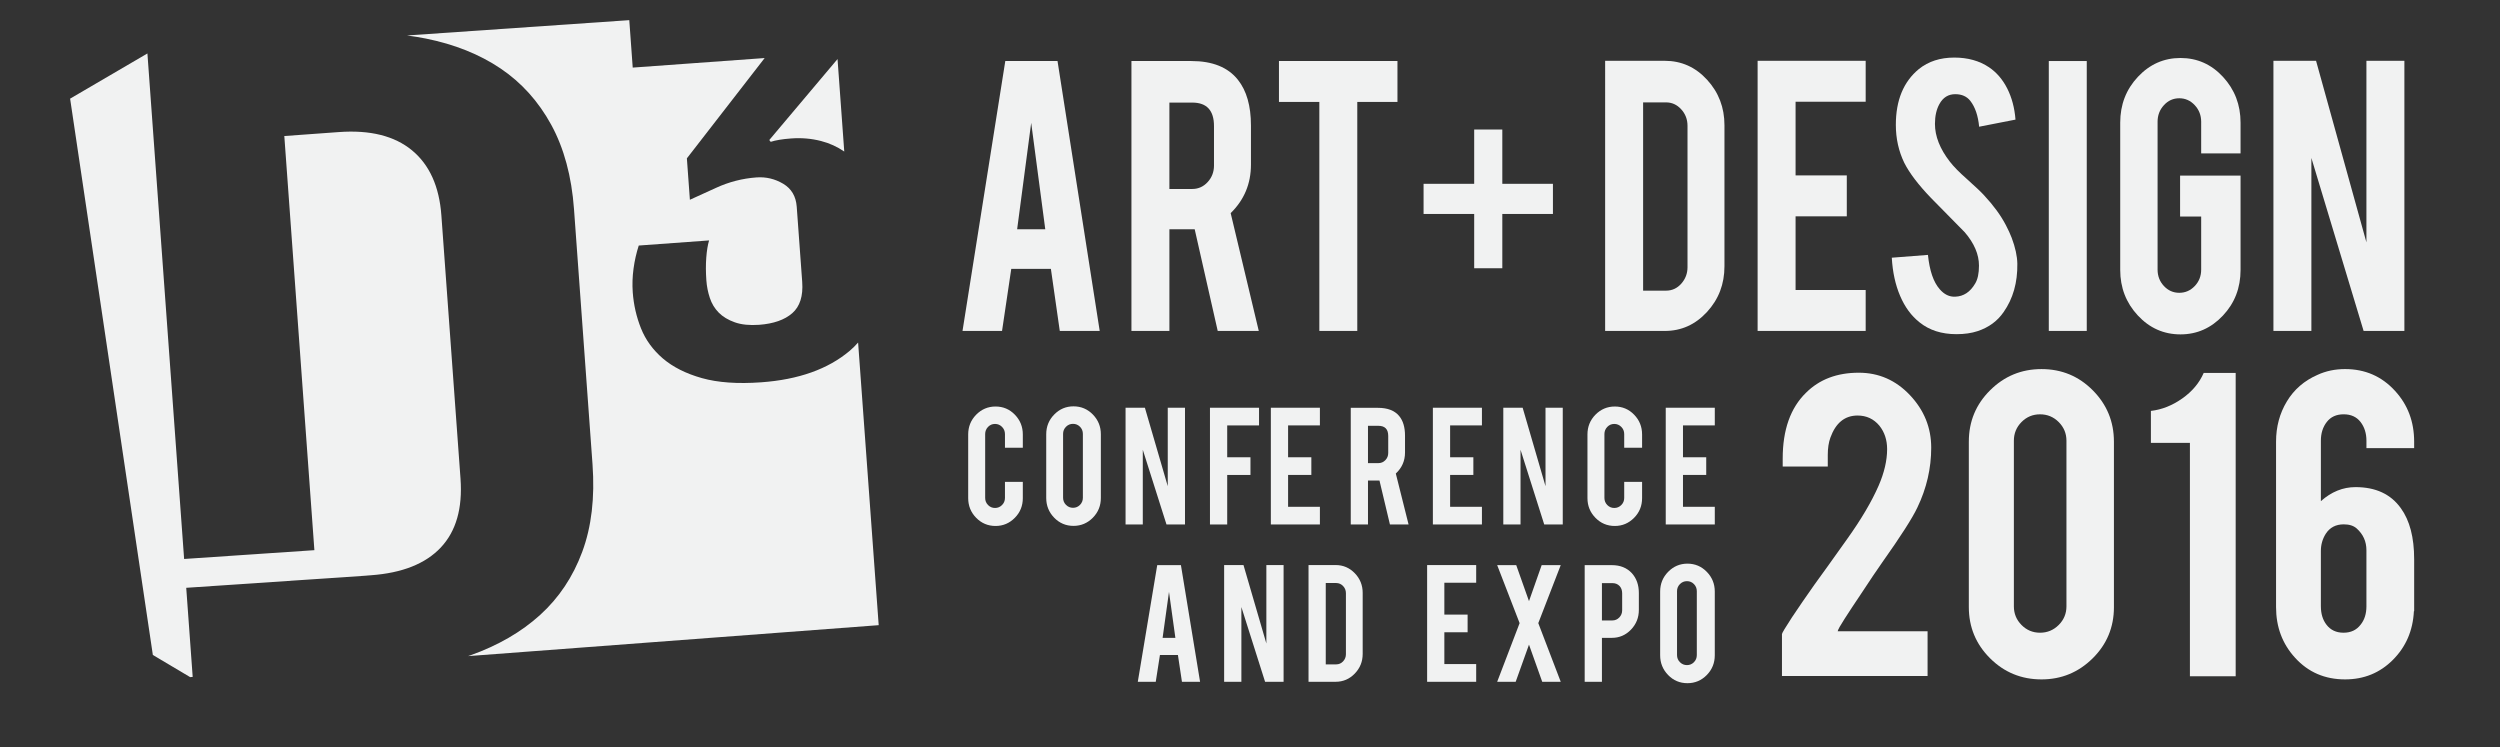 <?xml version="1.0" encoding="utf-8"?>
<!-- Generator: Adobe Illustrator 16.0.0, SVG Export Plug-In . SVG Version: 6.00 Build 0)  -->
<!DOCTYPE svg PUBLIC "-//W3C//DTD SVG 1.1//EN" "http://www.w3.org/Graphics/SVG/1.1/DTD/svg11.dtd">
<svg version="1.1" id="Layer_1" xmlns="http://www.w3.org/2000/svg" xmlns:xlink="http://www.w3.org/1999/xlink" x="0px" y="0px"
	 width="169.507px" height="50.66px" viewBox="0 0 169.507 50.66" enable-background="new 0 0 169.507 50.66" xml:space="preserve">
<rect x="0" y="0" width="169.507" height="50.66" fill="#333333" stroke="none"/>
<g id="Logo_1_">
	<g id="Logo">
		<path fill="#F1F2F2" d="M24.638,39.044l0.231-0.017c0.004,0,0.008-0.002,0.011-0.002l0.271-0.021
			c2.122-0.154,3.701-0.781,4.738-1.884c1.035-1.103,1.48-2.657,1.335-4.665l-1.297-17.844c-0.142-1.971-0.808-3.441-1.995-4.421
			c-1.188-0.978-2.841-1.39-4.964-1.235l-3.691,0.268l2.039,28.08L12.484,37.9L9.995,3.624L4.754,6.689l5.61,37.72l2.529,1.502
			l0.172-0.015l-0.438-6.041L24.638,39.044z"/>
		<path fill="#F1F2F2" d="M52.255,9.617c0.332-0.109,0.792-0.186,1.384-0.229c0.703-0.053,1.378,0.006,2.026,0.172
			c0.584,0.15,1.107,0.392,1.578,0.715l-0.456-6.271l-4.627,5.49L52.255,9.617z"/>
		<path fill="#F1F2F2" d="M58.182,23.224c-0.173,0.197-0.362,0.388-0.568,0.562c-1.468,1.239-3.465,1.952-5.996,2.135
			c-1.604,0.116-2.947,0.021-4.03-0.285s-1.962-0.75-2.643-1.33c-0.678-0.582-1.172-1.264-1.483-2.041
			c-0.312-0.781-0.498-1.596-0.56-2.446c-0.037-0.532-0.02-1.067,0.054-1.608c0.072-0.539,0.192-1.061,0.353-1.563l4.769-0.347
			c-0.092,0.306-0.155,0.695-0.191,1.168c-0.036,0.474-0.033,0.986,0.006,1.539c0.029,0.404,0.106,0.799,0.234,1.187
			c0.128,0.388,0.328,0.72,0.604,1c0.274,0.278,0.637,0.498,1.087,0.657c0.449,0.16,0.999,0.216,1.645,0.171
			c0.984-0.072,1.736-0.335,2.255-0.789c0.518-0.454,0.743-1.161,0.674-2.117l-0.372-5.104c-0.051-0.701-0.357-1.221-0.918-1.555
			c-0.562-0.332-1.166-0.476-1.812-0.429c-0.958,0.069-1.875,0.308-2.75,0.711l-1.764,0.804l-0.204-2.808l5.274-6.801L42.9,4.583
			l-0.233-3.217L27.599,2.405c0.435,0.058,0.86,0.126,1.275,0.209c1.944,0.392,3.631,1.065,5.059,2.025
			c1.427,0.96,2.573,2.233,3.443,3.823c0.865,1.586,1.381,3.493,1.543,5.719l1.255,17.295c0.164,2.265-0.067,4.241-0.696,5.938
			c-0.629,1.697-1.58,3.122-2.854,4.279c-1.274,1.156-2.845,2.067-4.712,2.733c-0.058,0.021-0.118,0.039-0.177,0.06l27.843-2.098
			L58.182,23.224z"/>
	</g>
	<g enable-background="new    ">
		<path fill="#F1F2F2" d="M68.566,18.232l-0.625,4.207h-2.68l2.901-18.301h3.541l2.86,18.301h-2.707l-0.602-4.207H68.566z
			 M69.918,8.329l-0.953,7.215h1.907L69.918,8.329z"/>
	</g>
	<g enable-background="new    ">
		<path fill="#F1F2F2" d="M80.773,4.138c1.435,0,2.488,0.423,3.16,1.271c0.59,0.74,0.885,1.772,0.885,3.096v2.658
			c0,1.295-0.458,2.391-1.375,3.287l1.906,7.989h-2.784l-1.561-6.894c-0.073,0-0.149,0-0.231,0h-1.484v6.894h-2.574V4.138H80.773z
			 M82.312,8.548c0-1.061-0.49-1.592-1.471-1.592h-1.553v5.857h1.553c0.408,0,0.756-0.156,1.042-0.468
			c0.286-0.312,0.429-0.686,0.429-1.125V8.548z"/>
	</g>
	<g enable-background="new    ">
		<path fill="#F1F2F2" d="M89.455,6.913h-2.738V4.138h8.035v2.775h-2.724v15.526h-2.573V6.913z"/>
		<path fill="#F1F2F2" d="M101.861,12.463h3.432v2.044h-3.432v3.681h-1.907v-3.681h-3.432v-2.044h3.432V8.782h1.907V12.463z"/>
	</g>
	<g enable-background="new    ">
		<path fill="#F1F2F2" d="M116.923,18.057c0,1.208-0.395,2.24-1.186,3.097c-0.789,0.857-1.742,1.285-2.859,1.285h-4.045V4.123h4.045
			c1.126,0,2.082,0.428,2.867,1.285s1.178,1.884,1.178,3.082V18.057z M111.408,19.707h1.553c0.408,0,0.754-0.158,1.035-0.475
			s0.422-0.688,0.422-1.117V8.534c0-0.438-0.143-0.813-0.43-1.125c-0.285-0.312-0.628-0.467-1.027-0.467h-1.553V19.707z"/>
	</g>
	<g enable-background="new    ">
		<path fill="#F1F2F2" d="M119.171,22.438V4.123h7.327v2.775h-4.753v4.995h3.473v2.775h-3.473v4.995h4.753v2.775H119.171z"/>
	</g>
	<g enable-background="new    ">
		<path fill="#F1F2F2" d="M136.781,17.881c0.018,1.276-0.291,2.366-0.926,3.272c-0.418,0.613-1.008,1.047-1.771,1.3
			c-0.409,0.136-0.886,0.205-1.43,0.205c-1.008,0-1.843-0.268-2.506-0.804c-0.554-0.438-0.992-1.034-1.314-1.789
			c-0.322-0.754-0.511-1.619-0.565-2.592l2.451-0.19c0.109,1.067,0.373,1.84,0.791,2.319c0.309,0.362,0.662,0.534,1.062,0.514
			c0.563-0.02,1.013-0.317,1.349-0.892c0.172-0.282,0.258-0.687,0.258-1.213c0-0.76-0.322-1.516-0.967-2.266
			c-0.508-0.517-1.271-1.291-2.287-2.324c-0.854-0.887-1.457-1.681-1.812-2.383c-0.382-0.789-0.571-1.647-0.571-2.573
			c0-1.667,0.521-2.929,1.565-3.786c0.645-0.517,1.443-0.775,2.397-0.775c0.916,0,1.701,0.219,2.355,0.657
			c0.508,0.341,0.919,0.818,1.232,1.431c0.312,0.614,0.502,1.32,0.564,2.118l-2.465,0.482c-0.072-0.75-0.271-1.334-0.599-1.753
			c-0.236-0.302-0.577-0.453-1.021-0.453c-0.472,0-0.831,0.224-1.075,0.672c-0.2,0.36-0.301,0.809-0.301,1.344
			c0,0.837,0.336,1.689,1.008,2.556c0.255,0.331,0.636,0.721,1.145,1.168c0.6,0.536,0.994,0.911,1.186,1.125
			c0.635,0.682,1.125,1.354,1.471,2.016c0.162,0.312,0.295,0.599,0.395,0.862C136.645,16.781,136.772,17.366,136.781,17.881z"/>
	</g>
	<g enable-background="new    ">
		<path fill="#F1F2F2" d="M141.488,22.438h-2.574V4.138h2.574V22.438z"/>
	</g>
	<g enable-background="new    ">
		<path fill="#F1F2F2" d="M147.843,22.672c-1.135,0-2.1-0.429-2.895-1.286c-0.794-0.856-1.191-1.884-1.191-3.082v-9.99
			c0-1.217,0.4-2.252,1.199-3.104s1.761-1.278,2.887-1.278c1.135,0,2.098,0.429,2.887,1.285c0.79,0.857,1.186,1.889,1.186,3.097
			v2.088h-2.67V8.256c0-0.438-0.145-0.813-0.436-1.125s-0.641-0.468-1.049-0.468s-0.756,0.156-1.041,0.468
			c-0.287,0.312-0.43,0.687-0.43,1.125v10.02c0,0.438,0.143,0.811,0.43,1.117c0.285,0.307,0.633,0.46,1.041,0.46
			s0.758-0.153,1.049-0.458s0.436-0.677,0.436-1.114v-3.598h-1.43v-2.775h4.1v6.397c0,1.217-0.4,2.249-1.199,3.096
			S148.96,22.672,147.843,22.672z"/>
	</g>
	<g enable-background="new    ">
		<path fill="#F1F2F2" d="M157.035,4.123l3.415,12.309V4.123h2.574v18.315h-2.765l-3.541-11.729v11.729h-2.573V4.123H157.035z"/>
	</g>
	<g enable-background="new    ">
		<path fill="#F1F2F2" d="M67.501,35.662c-0.516,0-0.954-0.185-1.314-0.553c-0.361-0.368-0.541-0.813-0.541-1.335v-4.317
			c0-0.525,0.181-0.973,0.544-1.342c0.363-0.367,0.8-0.552,1.311-0.552c0.515,0,0.952,0.185,1.311,0.556
			c0.358,0.37,0.538,0.816,0.538,1.338v0.902h-1.211v-0.928c0-0.189-0.066-0.352-0.198-0.486c-0.132-0.135-0.291-0.201-0.476-0.201
			c-0.186,0-0.343,0.066-0.473,0.201s-0.195,0.297-0.195,0.486v4.33c0,0.189,0.065,0.35,0.195,0.482s0.288,0.199,0.473,0.199
			c0.185,0,0.344-0.066,0.476-0.199c0.132-0.133,0.198-0.293,0.198-0.482V32.67h1.211v1.104c0,0.526-0.181,0.972-0.544,1.338
			S68.008,35.662,67.501,35.662z"/>
	</g>
	<g enable-background="new    ">
		<path fill="#F1F2F2" d="M72.786,27.551c0.515,0,0.953,0.186,1.314,0.555c0.36,0.371,0.541,0.816,0.541,1.339v4.317
			c0,0.525-0.181,0.973-0.544,1.342c-0.363,0.367-0.8,0.552-1.311,0.552c-0.515,0-0.952-0.185-1.311-0.556
			c-0.359-0.37-0.538-0.816-0.538-1.338v-4.317c0-0.526,0.181-0.974,0.544-1.341C71.844,27.734,72.279,27.551,72.786,27.551z
			 M73.422,29.419c0-0.189-0.065-0.351-0.195-0.483c-0.13-0.132-0.288-0.198-0.473-0.198c-0.186,0-0.344,0.066-0.476,0.198
			c-0.132,0.133-0.198,0.294-0.198,0.483v4.33c0,0.189,0.066,0.351,0.198,0.483c0.132,0.132,0.291,0.198,0.476,0.198
			c0.185,0,0.343-0.066,0.473-0.198c0.13-0.133,0.195-0.294,0.195-0.483V29.419z"/>
	</g>
	<g enable-background="new    ">
		<path fill="#F1F2F2" d="M77.627,27.646l1.55,5.319v-5.319h1.169v7.915h-1.255l-1.607-5.068v5.068h-1.168v-7.915H77.627z"/>
	</g>
	<g enable-background="new    ">
		<path fill="#F1F2F2" d="M83.207,35.561h-1.168v-7.915h3.327v1.199h-2.158v2.159h1.577v1.199h-1.577V35.561z"/>
		<path fill="#F1F2F2" d="M86.167,35.561v-7.915h3.326v1.199h-2.157v2.159h1.577v1.199h-1.577v2.158h2.157v1.199H86.167z"/>
	</g>
	<g enable-background="new    ">
		<path fill="#F1F2F2" d="M93.427,27.652c0.652,0,1.13,0.183,1.436,0.549c0.268,0.319,0.401,0.766,0.401,1.338v1.148
			c0,0.561-0.208,1.033-0.624,1.42l0.865,3.453h-1.264l-0.709-2.979c-0.033,0-0.068,0-0.105,0h-0.674v2.979h-1.168v-7.908H93.427z
			 M94.126,29.559c0-0.459-0.223-0.688-0.668-0.688h-0.705v2.53h0.705c0.186,0,0.344-0.066,0.473-0.201
			c0.131-0.135,0.195-0.297,0.195-0.486V29.559z"/>
	</g>
	<g enable-background="new    ">
		<path fill="#F1F2F2" d="M97.153,35.561v-7.915h3.326v1.199h-2.157v2.159h1.576v1.199h-1.576v2.158h2.157v1.199H97.153z"/>
	</g>
	<g enable-background="new    ">
		<path fill="#F1F2F2" d="M103.24,27.646l1.55,5.319v-5.319h1.169v7.915h-1.256l-1.607-5.068v5.068h-1.168v-7.915H103.24z"/>
	</g>
	<g enable-background="new    ">
		<path fill="#F1F2F2" d="M109.488,35.662c-0.516,0-0.953-0.185-1.313-0.553s-0.541-0.813-0.541-1.335v-4.317
			c0-0.525,0.181-0.973,0.544-1.342c0.363-0.367,0.8-0.552,1.311-0.552c0.516,0,0.952,0.185,1.311,0.556
			c0.359,0.37,0.538,0.816,0.538,1.338v0.902h-1.212v-0.928c0-0.189-0.065-0.352-0.197-0.486c-0.133-0.135-0.291-0.201-0.477-0.201
			s-0.343,0.066-0.473,0.201s-0.195,0.297-0.195,0.486v4.33c0,0.189,0.065,0.35,0.195,0.482s0.287,0.199,0.473,0.199
			s0.344-0.066,0.477-0.199c0.132-0.133,0.197-0.293,0.197-0.482V32.67h1.212v1.104c0,0.526-0.181,0.972-0.544,1.338
			S109.996,35.662,109.488,35.662z"/>
	</g>
	<g enable-background="new    ">
		<path fill="#F1F2F2" d="M112.942,35.561v-7.915h3.326v1.199h-2.157v2.159h1.576v1.199h-1.576v2.158h2.157v1.199H112.942z"/>
	</g>
	<g enable-background="new    ">
		<path fill="#F1F2F2" d="M78.647,44.409l-0.284,1.817h-1.217l1.317-7.908h1.607l1.298,7.908h-1.229l-0.273-1.817H78.647z
			 M79.261,40.13l-0.433,3.118h0.866L79.261,40.13z"/>
	</g>
	<g enable-background="new    ">
		<path fill="#F1F2F2" d="M84.312,38.312l1.551,5.319v-5.319h1.168v7.915h-1.255l-1.607-5.068v5.068H83v-7.915H84.312z"/>
	</g>
	<g enable-background="new    ">
		<path fill="#F1F2F2" d="M92.394,44.333c0,0.522-0.179,0.968-0.537,1.338c-0.359,0.371-0.791,0.556-1.299,0.556h-1.836v-7.915
			h1.836c0.512,0,0.945,0.186,1.302,0.556s0.534,0.814,0.534,1.332V44.333z M89.89,45.047h0.705c0.186,0,0.342-0.068,0.471-0.205
			c0.127-0.137,0.191-0.298,0.191-0.483v-4.141c0-0.189-0.065-0.352-0.195-0.486c-0.129-0.134-0.285-0.201-0.467-0.201H89.89V45.047
			z"/>
	</g>
	<g enable-background="new    ">
		<path fill="#F1F2F2" d="M105.822,46.227h-1.255l-0.897-2.519l-0.902,2.519h-1.255l1.521-3.977l-1.521-3.932h1.292l0.865,2.442
			l0.859-2.442h1.293L104.3,42.25L105.822,46.227z"/>
	</g>
	<g enable-background="new    ">
		<path fill="#F1F2F2" d="M96.763,46.227v-7.915h3.326v1.199h-2.158v2.159h1.577v1.199h-1.577v2.158h2.158v1.199H96.763z"/>
	</g>
	<g enable-background="new    ">
		<path fill="#F1F2F2" d="M109.289,38.318c0.568,0,1.021,0.183,1.359,0.549c0.313,0.35,0.471,0.795,0.471,1.338v1.148
			c0,0.522-0.179,0.969-0.535,1.339s-0.788,0.556-1.295,0.556h-0.674v2.979h-1.169v-7.908H109.289z M109.987,40.225
			c0-0.207-0.062-0.373-0.183-0.499s-0.283-0.189-0.484-0.189h-0.705v2.531h0.705c0.185,0,0.342-0.067,0.473-0.202
			c0.129-0.135,0.194-0.297,0.194-0.486V40.225z"/>
	</g>
	<g enable-background="new    ">
		<path fill="#F1F2F2" d="M114.413,38.217c0.515,0,0.953,0.186,1.313,0.556c0.361,0.37,0.541,0.816,0.541,1.338v4.317
			c0,0.526-0.182,0.974-0.544,1.342s-0.8,0.552-1.311,0.552c-0.515,0-0.952-0.185-1.311-0.556c-0.358-0.37-0.538-0.815-0.538-1.338
			V40.11c0-0.525,0.182-0.973,0.544-1.341S113.906,38.217,114.413,38.217z M115.049,40.085c0-0.189-0.065-0.35-0.194-0.482
			c-0.131-0.133-0.288-0.199-0.473-0.199c-0.186,0-0.345,0.066-0.477,0.199c-0.133,0.133-0.198,0.293-0.198,0.482v4.33
			c0,0.189,0.065,0.351,0.198,0.483c0.132,0.132,0.291,0.198,0.477,0.198c0.185,0,0.342-0.066,0.473-0.198
			c0.129-0.133,0.194-0.294,0.194-0.483V40.085z"/>
	</g>
	<g enable-background="new    ">
		<path fill="#F1F2F2" d="M120.872,31.093c0-1.946,0.525-3.433,1.577-4.46c0.908-0.908,2.102-1.362,3.58-1.362
			c1.358,0,2.517,0.508,3.475,1.525c0.959,1.017,1.438,2.203,1.438,3.559c0,1.399-0.312,2.75-0.936,4.051
			c-0.34,0.722-1.135,1.962-2.383,3.723c-0.34,0.481-0.844,1.229-1.512,2.247l-0.558,0.836c-0.362,0.547-0.636,0.979-0.821,1.295
			c-0.088,0.162-0.132,0.261-0.132,0.295h6.095v3.034h-9.873v-2.843c0-0.065,0.227-0.443,0.678-1.134
			c0.209-0.315,0.445-0.665,0.709-1.048l0.809-1.162c0.472-0.645,1.212-1.678,2.221-3.098c0.953-1.334,1.666-2.541,2.138-3.623
			c0.384-0.885,0.575-1.711,0.575-2.476c0-0.622-0.175-1.153-0.525-1.59c-0.383-0.459-0.876-0.688-1.479-0.688
			c-0.865,0-1.479,0.498-1.84,1.492c-0.12,0.328-0.18,0.721-0.18,1.181v0.787h-3.056V31.093z"/>
	</g>
	<g enable-background="new    ">
		<path fill="#F1F2F2" d="M143.331,41.162c0,1.366-0.481,2.525-1.445,3.477s-2.119,1.426-3.466,1.426
			c-1.369,0-2.533-0.479-3.491-1.435s-1.437-2.112-1.437-3.468V29.945c0-1.367,0.48-2.529,1.445-3.485
			c0.963-0.957,2.124-1.435,3.482-1.435c1.369,0,2.529,0.481,3.482,1.444c0.953,0.961,1.429,2.121,1.429,3.477V41.162z
			 M140.111,29.879c0-0.492-0.176-0.912-0.525-1.263c-0.351-0.35-0.771-0.524-1.266-0.524c-0.492,0-0.911,0.175-1.256,0.524
			c-0.346,0.351-0.518,0.771-0.518,1.263v11.233c0,0.492,0.172,0.913,0.518,1.263c0.345,0.35,0.764,0.525,1.256,0.525
			c0.494,0,0.915-0.176,1.266-0.525c0.35-0.35,0.525-0.771,0.525-1.263V29.879z"/>
	</g>
	<g enable-background="new    ">
		<path fill="#F1F2F2" d="M148.482,45.852V30.027h-2.645v-2.166c0.744-0.087,1.453-0.368,2.127-0.844s1.158-1.053,1.453-1.73h2.168
			v20.564H148.482z"/>
	</g>
	<g enable-background="new    ">
		<path fill="#F1F2F2" d="M160.451,30.387v-0.508c0-0.502-0.135-0.926-0.402-1.271c-0.27-0.345-0.649-0.517-1.143-0.517
			c-0.492,0-0.873,0.172-1.141,0.517c-0.27,0.345-0.403,0.769-0.403,1.271v4.1c0.712-0.634,1.495-0.951,2.349-0.951
			c1.369,0,2.393,0.477,3.072,1.428c0.603,0.83,0.904,1.983,0.904,3.459v3.526h-0.018c-0.065,1.312-0.539,2.411-1.42,3.296
			c-0.883,0.886-1.963,1.328-3.244,1.328c-1.369,0-2.498-0.486-3.385-1.459c-0.865-0.94-1.297-2.088-1.297-3.443V29.945
			c0-1.006,0.243-1.914,0.73-2.723c0.486-0.809,1.18-1.411,2.078-1.804c0.568-0.262,1.193-0.394,1.873-0.394
			c1.357,0,2.485,0.492,3.383,1.476c0.865,0.94,1.299,2.089,1.299,3.444v0.441H160.451z M157.362,41.112
			c0,0.503,0.127,0.919,0.38,1.246c0.275,0.36,0.66,0.542,1.156,0.542s0.881-0.182,1.156-0.542c0.264-0.327,0.396-0.743,0.396-1.246
			v-3.805c0-0.591-0.221-1.082-0.661-1.476c-0.209-0.186-0.501-0.279-0.875-0.279c-0.54,0-0.946,0.213-1.222,0.641
			c-0.221,0.35-0.331,0.737-0.331,1.164V41.112z"/>
	</g>
</g>
</svg>
